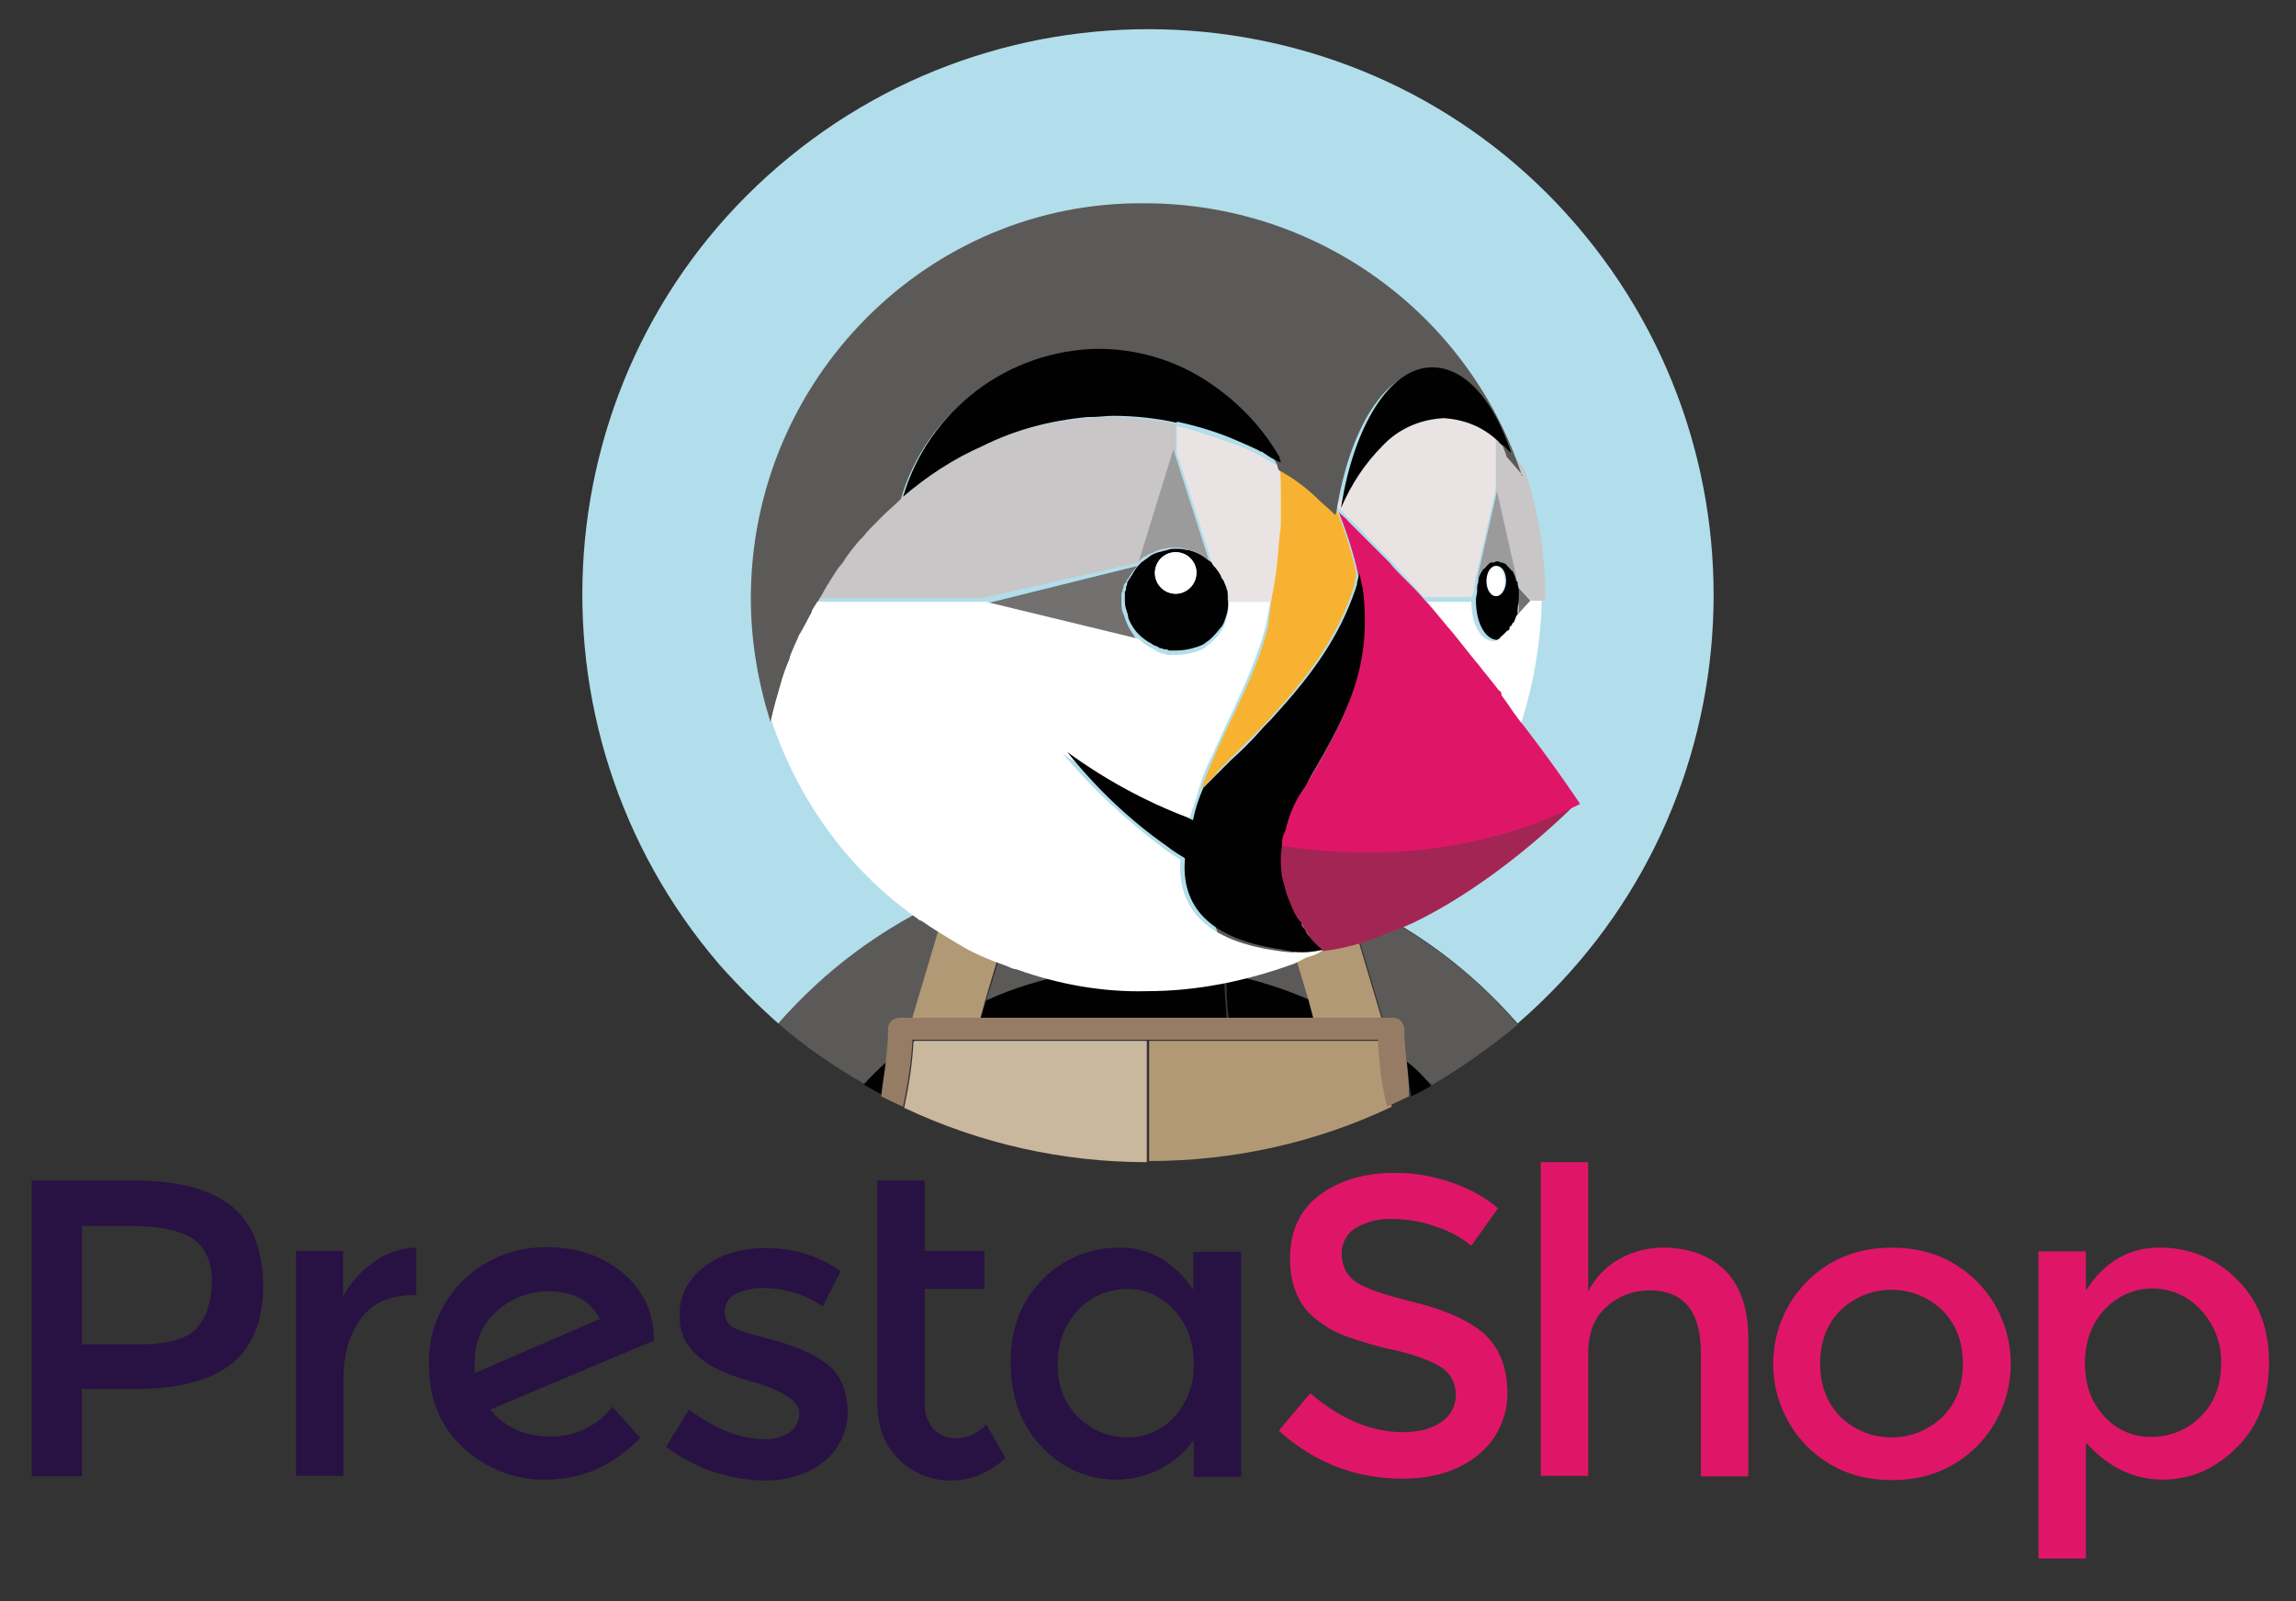<?xml version="1.0" encoding="utf-8"?>
<!-- Generator: Adobe Illustrator 23.0.4, SVG Export Plug-In . SVG Version: 6.00 Build 0)  -->
<svg version="1.1" id="layer" xmlns="http://www.w3.org/2000/svg" xmlns:xlink="http://www.w3.org/1999/xlink" x="0px" y="0px"
	 viewBox="0 0 489 341" style="enable-background:new 0 0 489 341;" xml:space="preserve">
<rect x="0" y="0" width="489" height="341" fill="#333333" stroke="none"/>
<style type="text/css">
	.st0{fill:#281143;}
	.st1{fill:#DF1668;}
	.st2{fill:#B2DEEB;}
	.st3{fill:#5C5A58;}
	.st4{fill:#010101;}
	.st5{fill:#B29975;}
	.st6{fill:#C9B79E;}
	.st7{fill:#967C64;}
	.st8{fill:none;}
	.st9{fill:#C8C6C7;}
	.st10{fill:#727170;}
	.st11{fill:#FFFFFF;}
	.st12{fill:#9C9B9B;}
	.st13{fill:#E9E4E3;}
	.st14{fill:#F8B232;}
	.st15{fill:#A32553;}
</style>
<g id="presta">
	<g id="_Gruppe_">
		<g id="_Gruppe_2">
			<path id="_Zusammengesetzter_Pfad_" class="st0" d="M101.15,292.38c-0.1-0.6-0.1-1.1-0.1-1.7c0-4.9,1.6-8.8,4.9-11.6
				c3-2.7,6.9-4.1,10.9-4.1c5.2,0,8.9,1.9,10.9,5.9L101.15,292.38z M139.25,285.28c0.1-5.5-2.3-10.7-6.6-14.2
				c-4.3-3.6-9.8-5.5-16.3-5.5c-4.1,0-8.2,0.9-11.8,2.8c-3.8,2-7.1,4.9-9.4,8.6c-2.6,4-3.9,8.7-3.8,13.5c0,7.4,2.4,13.3,7.3,17.8
				c4.7,4.4,11,6.9,17.5,6.8c7.8,0,14.5-3,20.2-8.9l-5.9-6.6c-3.2,4.1-8.1,6.4-13.3,6.3c-5.4,0-9.6-1.9-12.8-5.7l34.9-14.7V285.28z"
				/>
			<path id="_Pfad_" class="st0" d="M79.75,268.68c-2.8,1.9-5.1,4.5-6.7,7.4v-9.7h-10v47.9h10.1v-20.5c0-5.5,1.3-9.8,3.8-13.1
				c2.5-3.3,6.2-4.9,11.2-4.9h0.5v-10.1C85.45,265.78,82.35,266.78,79.75,268.68"/>
			<path id="_Pfad_2" class="st0" d="M175.45,289.98c-1.4-1-3-1.8-4.6-2.5c-1.4-0.6-2.9-1.2-4.4-1.6c-1.5-0.5-3.2-0.9-5.1-1.4
				c-1.6-0.4-3.1-0.9-4.6-1.5c-1.5-0.5-2.4-1.9-2.4-3.5c-0.1-1.6,0.8-3.2,2.3-3.9c1.8-0.9,3.8-1.3,5.8-1.3c4.6,0,9,1.3,12.8,3.9
				l3.8-7.5c-4.6-3.2-10.1-4.9-15.7-4.9c-5.6,0-10,1.3-13.5,4.1c-3.4,2.5-5.3,6.5-5.1,10.7c0,6.3,5,10.8,14.9,13.5
				c0.2,0.1,0.6,0.2,1.1,0.3c6.3,1.9,9.5,4.1,9.5,6.5c0,1.6-0.7,3.1-1.9,4c-1.6,1.1-3.5,1.7-5.4,1.6c-5.2,0-10.6-2.1-16.2-6.3
				l-4.9,7.9c3,2.3,6.4,4.1,10,5.3c3.5,1.2,7.2,1.8,10.9,1.9c5.2,0,9.4-1.4,12.8-4.1c3.3-2.7,5.1-6.7,5-11
				C180.25,295.38,178.65,292.08,175.45,289.98"/>
			<path id="_Zusammengesetzter_Pfad_2" class="st0" d="M41.85,282.88c-2.1,2.3-6.2,3.4-12.1,3.4h-12.3v-25.2h10.8
				c5.7,0,10,0.9,12.8,2.7c2.7,1.8,4.1,4.9,4.1,9.2C45.05,277.18,43.95,280.58,41.85,282.88 M49.35,256.88
				c-4.4-3.6-11.4-5.5-20.9-5.5H6.75v63h10.7v-18.6h11.2c9.3,0,16.1-1.8,20.6-5.3c4.5-3.6,6.8-9.1,6.8-16.8
				C55.95,266.08,53.75,260.48,49.35,256.88"/>
			<path id="_Pfad_3" class="st0" d="M203.85,306.28c-1.9,0.1-3.8-0.6-5.1-2c-1.2-1.5-1.9-3.5-1.8-5.5v-24.3h12.7v-8.1h-12.7v-15
				h-10.1v47.3c0,5.1,1.5,9,4.6,12.1c2.9,2.9,6.9,4.5,11,4.5c4.3,0,8.2-1.6,11.7-4.8l-4.1-7.1
				C208.15,305.28,206.05,306.28,203.85,306.28"/>
			<path id="_Zusammengesetzter_Pfad_3" class="st0" d="M250.15,301.68c-2.6,2.9-6.3,4.5-10.1,4.4c-3.9,0-7.6-1.5-10.4-4.3
				c-3-2.9-4.4-6.7-4.4-11.2c-0.1-4.2,1.4-8.4,4.3-11.5c2.6-2.9,6.4-4.6,10.4-4.6c3.9-0.1,7.6,1.6,10.2,4.6c2.8,3,4.1,6.9,4.1,11.5
				C254.35,294.68,252.85,298.68,250.15,301.68 M254.15,274.68c-4.1-6-9.3-9-15.6-9c-6.1-0.1-12.1,2.3-16.4,6.7
				c-4.6,4.5-6.9,10.4-6.9,17.8s2.3,13.5,6.8,18.1c4.1,4.4,9.9,6.9,15.9,6.8c3.1,0,6.2-0.8,9-2.2c2.9-1.5,5.5-3.6,7.3-6.3v7.9h10.1
				v-47.9h-10.2L254.15,274.68z"/>
			<path id="_Zusammengesetzter_Pfad_4" class="st1" d="M413.75,301.68c-6.1,5.9-15.7,5.9-21.8,0c-2.9-3-4.3-6.7-4.3-11.3
				s1.4-8.4,4.3-11.3c6.1-5.9,15.7-5.9,21.8,0c2.9,3,4.3,6.7,4.3,11.3C418.05,294.98,416.65,298.78,413.75,301.68 M402.95,265.68
				c-7.2,0-13.3,2.4-18.1,7.2c-9.6,9.7-9.6,25.4,0,35.1c4.8,4.8,10.8,7.2,18.1,7.2c7.3,0,13.2-2.4,18.1-7.2c9.6-9.7,9.6-25.4,0-35.1
				C416.15,268.08,410.15,265.68,402.95,265.68"/>
			<path id="_Zusammengesetzter_Pfad_5" class="st1" d="M468.65,301.68c-2.7,2.8-6.5,4.3-10.4,4.3c-3.9,0.1-7.5-1.5-10.1-4.4
				c-2.8-3-4.1-6.7-4.1-11.2s1.3-8.4,4.1-11.4c2.6-2.9,6.3-4.6,10.2-4.6c4,0,7.7,1.6,10.4,4.6c2.9,3.1,4.5,7.3,4.3,11.5
				C473.05,295.08,471.55,298.88,468.65,301.68 M476.35,272.38c-4.4-4.4-10.3-6.8-16.5-6.7c-6.4,0-11.6,3-15.6,9.1v-8.3h-10.1v65.4
				h10.1v-24.7c4.8,5.3,10.2,7.9,16.3,7.9s11.3-2.3,15.9-6.9s6.8-10.6,6.8-18.1S480.85,276.78,476.35,272.38"/>
			<path id="_Pfad_4" class="st1" d="M354.15,265.68c-3.3,0-6.6,0.9-9.4,2.5s-5.1,4-6.5,6.9v-27.6h-10.1v66.8h10.1v-25.9
				c0-4.5,1.3-7.9,3.9-10.1c2.5-2.3,5.8-3.5,9.1-3.5c7.3,0,11,4.4,11,13.3v26.3h10.1v-29.5c0-6.2-1.7-11.1-5-14.4
				C364.05,267.28,359.55,265.68,354.15,265.68"/>
			<path id="_Pfad_5" class="st1" d="M316.05,283.98c-3.3-2.8-8.1-5-14.6-6.6s-10.7-3-12.7-4.4c-1.9-1.3-3-3.5-3-5.8
				c-0.1-2.3,1-4.5,3-5.7c2.3-1.3,4.9-2,7.6-1.9c3.2,0,6.4,0.5,9.4,1.6c2.8,0.9,5.4,2.3,7.6,4.1l5.7-8c-3-2.5-6.5-4.4-10.3-5.6
				c-3.9-1.3-7.9-2-12-1.9c-6.2,0-11.5,1.6-15.7,4.7c-4.2,3.1-6.3,7.7-6.3,13.5s1.9,10.1,5.6,13c1.9,1.5,4.1,2.8,6.4,3.6
				c3.4,1.2,7,2.3,10.6,3c4.6,1.1,7.8,2.4,9.8,3.7c1.9,1.3,2.9,3.4,2.9,5.7c0.1,2.3-1.1,4.5-3,5.8c-2,1.4-4.7,2.2-8.2,2.2
				c-6.8,0-13.4-2.8-19.8-8.3l-6.7,8c7.6,6.8,16.4,10.2,26.2,10.2c6.8,0,12.2-1.7,16.3-5.1c4-3.2,6.3-8.2,6.2-13.4
				C320.95,290.88,319.25,286.98,316.05,283.98"/>
		</g>
		<g>
			<path id="_Pfad_6" class="st2" d="M201.94,191.14c1.97-0.74,3.94-1.72,5.9-2.21c2.21-0.74,4.43-1.72,6.64-2.21
				c2.95-0.74,5.66-1.72,8.61-2.21c3.94-0.74,7.87-1.48,11.81-1.97c-2.21,7.13-4.67,14.02-7.38,20.91c0.25,1.23,0.25,2.71,0.25,3.94
				c11.07-2.21,22.14-2.21,33.21,0c0-1.23,0-2.71,0.25-3.94c-2.71-6.89-5.17-14.02-7.38-20.91c3.94,0.49,7.87,1.23,11.81,1.97
				c2.95,0.49,5.9,1.48,8.61,2.21c2.21,0.74,4.43,1.48,6.64,2.21c1.97,0.74,3.94,1.48,5.9,2.21c14.02,6.15,26.32,15.25,36.41,26.82
				c50.43-43.55,55.85-119.57,12.55-170s-119.57-55.85-170-12.55s-55.85,119.57-12.55,170c3.94,4.43,8.12,8.61,12.55,12.55
				C175.86,206.64,188.16,197.54,201.94,191.14z"/>
			<path id="_Pfad_7" class="st3" d="M210.06,213.04c5.66-2.46,11.81-4.43,17.96-5.66c0-1.23,0-2.71-0.25-3.94
				c2.71-6.89,5.17-14.02,7.38-20.91c-3.94,0.49-7.87,1.23-11.81,1.97c-2.95,0.49-5.9,1.48-8.61,2.21
				c-2.21,0.74-4.43,1.48-6.64,2.21l8.86,1.97L210.06,213.04z"/>
			<path id="_Pfad_8" class="st3" d="M189.39,226.08c0.25-2.21,0.49-4.67,0.49-6.89c0-1.23,0.98-2.46,2.21-2.46c0,0,0,0,0.25,0h2.21
				l7.63-25.59c-14.02,6.15-26.32,15.25-36.41,26.82c5.66,4.92,11.81,9.1,18.21,12.79C185.7,229.03,187.42,227.55,189.39,226.08z"/>
			<path id="_Pfad_9" class="st3" d="M286.82,191.14l7.63,25.59h2.21c1.23,0,2.46,0.98,2.46,2.21c0,0,0,0,0,0.25
				c0,2.21,0.25,4.67,0.49,6.89c1.97,1.72,3.69,3.44,5.41,4.92c6.4-3.69,12.55-8.12,18.21-12.79
				C313.39,206.64,300.84,197.54,286.82,191.14z"/>
			<path id="_Pfad_10" class="st3" d="M272.3,190.89l8.61-1.97c-2.21-0.74-4.43-1.72-6.64-2.21c-2.95-0.74-5.66-1.72-8.61-2.21
				c-3.94-0.74-7.87-1.48-11.81-1.97c2.21,7.13,4.67,14.02,7.38,20.91c-0.25,1.23-0.25,2.71-0.25,3.94
				c6.15,1.23,12.05,2.95,17.96,5.66L272.3,190.89z"/>
			<path id="_Pfad_11" class="st4" d="M244.25,216.73h16.98c-0.25-3.2-0.49-6.15-0.49-9.35c-11.07-2.21-22.14-2.21-33.21,0
				c0,3.2,0,6.15-0.49,9.35H244.25z"/>
			<path id="_Pfad_12" class="st4" d="M183.98,231c1.48,0.74,2.95,1.72,4.18,2.21c0.49-2.46,0.74-4.67,0.98-7.38
				C187.18,227.55,185.46,229.27,183.98,231z"/>
			<path id="_Pfad_13" class="st4" d="M208.83,216.73h18.7c0.25-3.2,0.49-6.15,0.49-9.35c-6.15,1.23-12.06,2.95-17.96,5.66
				L208.83,216.73z"/>
			<path id="_Pfad_14" class="st4" d="M299.61,226.08c0.25,2.46,0.49,4.92,0.98,7.38c1.48-0.74,2.95-1.48,4.18-2.21
				C303.3,229.27,301.58,227.55,299.61,226.08z"/>
			<path id="_Pfad_15" class="st4" d="M280.17,216.73l-0.98-3.69c-5.66-2.46-11.81-4.43-17.96-5.66c0,3.2,0,6.15,0.49,9.35H280.17z"
				/>
			<path id="_Pfad_16" class="st5" d="M208.83,216.73l0.98-3.69l6.64-22.14l-8.61-1.97c-1.97,0.74-3.94,1.48-5.9,2.21l-7.63,25.59
				H208.83L208.83,216.73z"/>
			<path id="_Pfad_17" class="st5" d="M278.7,213.04l0.98,3.69h14.52l-7.63-25.59c-1.97-0.74-3.94-1.72-5.9-2.21l-8.61,1.97
				L278.7,213.04z"/>
			<path id="_Pfad_18" class="st6" d="M194.56,221.89L194.56,221.89L194.56,221.89z"/>
			<path id="_Pfad_19" class="st6" d="M244.25,221.65H194.8l-0.25,0.25c-0.25,4.67-0.98,9.35-1.97,14.02
				c16.24,7.63,33.7,11.56,51.66,11.56V221.65L244.25,221.65z"/>
			<path id="_Pfad_20" class="st5" d="M294.44,221.65L294.44,221.65C294.2,221.65,294.2,221.89,294.44,221.65z"/>
			<path id="_Pfad_21" class="st5" d="M294.2,221.65h-49.45v25.59c17.96,0,35.67-3.94,51.66-11.56c-0.98-4.67-1.72-9.35-1.97-14.02
				C294.2,221.89,294.2,221.65,294.2,221.65z"/>
			<path id="_Pfad_22" class="st7" d="M299.61,226.08c-0.25-2.21-0.49-4.67-0.49-6.89c0-1.23-0.98-2.46-2.21-2.46h-0.25H191.61
				c-1.23,0-2.46,0.98-2.46,2.21c0,0,0,0,0,0.25c0,2.21-0.25,4.67-0.49,6.89s-0.74,4.92-0.98,7.38c1.48,0.74,2.95,1.48,4.67,2.21
				c0.98-4.67,1.72-9.35,1.97-14.02v-0.25h99.15v0.25c0.25,4.67,0.74,9.35,1.97,14.02c1.48-0.74,3.2-1.48,4.67-2.21
				C300.1,231,299.85,228.54,299.61,226.08z"/>
			<g id="_Gruppe_3">
				<path id="_Pfad_23" class="st8" d="M285.09,108.48L285.09,108.48c1.72,4.43,3.2,8.86,4.18,13.29v0.98
					c0,0.49-0.25,0.74-0.25,1.23c0.25-0.49,0.25-1.23,0.49-1.97C288.05,117.33,286.82,112.91,285.09,108.48z"/>
				<path id="_Pfad_24" class="st8" d="M321.01,135.05L321.01,135.05L321.01,135.05z"/>
				<path id="_Pfad_25" class="st8" d="M281.16,105.28c-2.71-2.46-5.66-4.43-8.61-6.4l0,0C275.5,100.85,278.45,103.07,281.16,105.28
					z"/>
				<path id="_Pfad_26" class="st8" d="M314.62,140.46L314.62,140.46C314.62,140.71,314.62,140.71,314.62,140.46z"/>
				<path id="_Pfad_27" class="st8" d="M288.78,124.22c0,0.49-0.25,0.74-0.25,0.98C288.54,124.96,288.54,124.47,288.78,124.22z"/>
				<path id="_Pfad_28" class="st8" d="M276.97,168.26c-1.72,2.71-2.95,5.66-3.69,8.61C274.02,173.92,275.25,170.97,276.97,168.26
					c0.49-0.98,1.23-1.97,1.97-2.95C278.2,166.29,277.47,167.28,276.97,168.26z"/>
				<path id="_Pfad_29" class="st8" d="M285.09,108.48c0.25-0.25,0.25-0.49,0.49-0.74l0,0
					C285.34,107.99,285.09,108.23,285.09,108.48c0.74,0.74,1.48,1.23,1.97,1.97C286.57,109.71,285.59,109.22,285.09,108.48z"/>
				<path id="_Pfad_30" class="st8" d="M268.36,96.42c-0.25,0-0.25-0.25-0.49-0.25C268.12,96.42,268.12,96.42,268.36,96.42z"/>
				<path id="_Pfad_31" class="st8" d="M269.1,96.91c0,0-0.25-0.25-0.49-0.25C268.86,96.67,268.86,96.91,269.1,96.91z"/>
				<path id="_Pfad_32" class="st8" d="M319.29,147.1c0.25,0.25,0.25,0.49,0.49,0.74C319.78,147.35,319.54,147.1,319.29,147.1z"/>
				<path id="_Pfad_33" class="st8" d="M273.04,110.45c0,1.23,0,2.46-0.25,3.69C272.79,112.91,272.79,111.68,273.04,110.45z"/>
				<path id="_Pfad_34" class="st8" d="M272.3,98.88c-0.49-0.25-1.72-0.74-2.71-1.48C270.58,97.9,271.81,98.64,272.3,98.88z"/>
				<path id="_Pfad_35" class="st8" d="M269.59,97.41c-0.25-0.25-0.49-0.25-0.74-0.49C269.1,96.91,269.35,97.16,269.59,97.41z"/>
				<path id="_Pfad_36" class="st8" d="M303.54,127.42l0.49,0.49l0,0C303.79,127.91,303.79,127.67,303.54,127.42z"/>
				<path id="_Pfad_37" class="st8" d="M287.06,110.45c1.72,1.48,3.2,2.95,4.67,4.67C290.26,113.4,288.78,111.92,287.06,110.45z"/>
				<path id="_Pfad_38" class="st8" d="M318.55,119.55c0.25,0,0.49,0,0.74,0.25C319.04,119.79,318.8,119.55,318.55,119.55z"/>
				<path id="_Pfad_39" class="st8" d="M319.78,119.79c0.25,0,0.49,0.25,0.74,0.25C320.03,120.04,319.78,120.04,319.78,119.79z"/>
				<path id="_Pfad_40" class="st8" d="M321.5,121.52L321.5,121.52C321.5,121.76,321.5,121.52,321.5,121.52z"/>
				<path id="_Pfad_41" class="st8" d="M315.35,121.76L315.35,121.76L315.35,121.76z"/>
				<path id="_Pfad_42" class="st8" d="M317.57,119.79c0.25,0,0.49-0.25,0.74-0.25C318.31,119.55,318.06,119.79,317.57,119.79z"/>
				<path id="_Pfad_43" class="st8" d="M296.16,119.3l-2.21-2.21C294.69,117.83,295.43,118.56,296.16,119.3z"/>
				<path id="_Pfad_44" class="st8" d="M318.55,93.22L318.55,93.22v11.32l-4.43,19.68l0,0l0,0l4.43-19.68V93.22z"/>
				<path id="_Pfad_45" class="st8" d="M300.1,123.73l-1.23-1.23C299.36,122.75,299.85,123.24,300.1,123.73z"/>
				<path id="_Pfad_46" class="st8" d="M322.73,124.22c0,0.25,0.25,0.25,0.25,0.49l0,0C322.98,124.47,322.73,124.47,322.73,124.22z"
					/>
				<path id="_Pfad_47" class="st8" d="M316.83,120.29c0.25-0.25,0.49-0.25,0.74-0.25C317.08,120.04,316.83,120.04,316.83,120.29z"
					/>
				<path id="_Pfad_48" class="st8" d="M315.85,120.78l0.74-0.74L315.85,120.78z"/>
				<path id="_Pfad_49" class="st8" d="M322.98,131.11L322.98,131.11c-0.25,0.49-0.25,0.74-0.49,1.23
					C322.73,132.1,322.73,131.6,322.98,131.11z"/>
				<path id="_Pfad_50" class="st8" d="M176.11,124.22c0.25-0.25,0.49-0.49,0.49-0.74C176.6,123.73,176.35,123.98,176.11,124.22z"/>
				<path id="_Pfad_51" class="st8" d="M320.52,120.29l0.74,0.74C321.01,120.53,320.77,120.29,320.52,120.29z"/>
				<path id="_Pfad_52" class="st8" d="M179.55,119.06c0-0.25,0.25-0.25,0.25-0.49C179.8,118.81,179.55,119.06,179.55,119.06z"/>
				<path id="_Pfad_53" class="st8" d="M170.69,134.06l-0.74,1.23L170.69,134.06z"/>
				<path id="_Pfad_54" class="st8" d="M187.18,109.95l0.49-0.49C187.92,109.71,187.67,109.71,187.18,109.95z"/>
				<path id="_Pfad_55" class="st8" d="M182.99,114.87c0.25-0.25,0.49-0.49,0.74-0.74C183.49,114.14,183.24,114.38,182.99,114.87z"
					/>
				<path id="_Pfad_56" class="st8" d="M322.73,124.22l-4.43-19.68L322.73,124.22z"/>
				<path id="_Pfad_57" class="st8" d="M247.94,138.98L247.94,138.98L247.94,138.98z"/>
				<path id="_Pfad_58" class="st8" d="M249.17,139.23L249.17,139.23C248.93,138.98,249.17,138.98,249.17,139.23z"/>
				<path id="_Pfad_59" class="st8" d="M173.4,128.65c-0.25,0.49-0.74,0.98-0.74,1.48C172.91,129.64,173.15,129.14,173.4,128.65z"/>
				<path id="_Pfad_60" class="st8" d="M239.33,125.45L239.33,125.45C239.09,125.45,239.33,125.45,239.33,125.45z"/>
				<path id="_Pfad_61" class="st8" d="M321.75,134.06c-0.25,0.25-0.25,0.49-0.49,0.49C321.5,134.31,321.75,134.06,321.75,134.06z"
					/>
				<path id="_Pfad_62" class="st8" d="M239.09,126.44L239.09,126.44C238.84,126.68,239.09,126.68,239.09,126.44z"/>
				<path id="_Pfad_63" class="st8" d="M322.49,132.83c-0.25,0.25-0.25,0.49-0.49,0.74C322.24,133.33,322.49,133.08,322.49,132.83z"
					/>
				<path id="_Pfad_64" class="st3" d="M278.94,199.51c-0.49-0.49-0.74-0.98-0.98-1.48C278.2,198.52,278.45,199.26,278.94,199.51z"
					/>
				<path id="_Pfad_65" class="st5" d="M281.65,202.21L281.65,202.21c-0.98-0.74-1.97-1.72-2.71-2.71l0,0
					C279.68,200.49,280.66,201.47,281.65,202.21z"/>
				<path id="_Pfad_66" class="st9" d="M324.7,100.11L324.7,100.11c-0.98-1.48-1.97-2.71-3.2-3.94l0,0
					c-0.49-0.49-0.98-0.98-1.48-1.48c-0.25-0.25-0.49-0.49-0.74-0.49l-0.74-0.74l0,0v11.07l4.43,19.68l0,0c0,0.25,0,0.25,0.25,0.49
					l2.95,3.2h2.95v-0.74l0,0c0-9.1-1.48-17.96-4.18-26.57l0,0C324.7,100.36,324.7,100.36,324.7,100.11z"/>
				<path id="_Pfad_67" class="st10" d="M323.23,125.95L323.23,125.95c0,0.49,0.25,0.98,0.25,1.72v0.25l0,0v1.72l0,0v0.25
					c0,0.49-0.25,0.98-0.25,1.48l0,0l2.95-3.2l-2.95-3.2l0,0C322.98,124.96,323.23,125.7,323.23,125.95z"/>
				<path id="_Zusammengesetzter_Pfad_6" class="st4" d="M323.23,129.64L323.23,129.64c0-0.74,0.25-0.98,0.25-1.72v-2.21
					c0-0.49-0.25-0.98-0.25-1.48s0-0.25-0.25-0.49c-0.25-0.98-0.49-1.72-0.98-2.46l-0.25-0.25c-0.25-0.25-0.25-0.49-0.49-0.49
					l-0.74-0.74l-0.25-0.25c-0.25-0.25-0.49-0.25-0.74-0.25h0.25c-0.25,0-0.49-0.25-0.74-0.25c-0.25,0-0.49,0-0.74,0.25h-0.25
					c-0.25,0-0.49,0.25-0.49,0.25s-0.25,0-0.25,0.25l-0.74,0.74c-0.25,0.25-0.25,0.49-0.49,0.49l-0.25,0.25
					c-0.49,0.74-0.98,1.48-0.98,2.46v0.25c-0.25,0.49-0.25,0.98-0.25,1.48v0.49c0,0.49-0.25,0.98-0.25,1.72v0.25l0,0
					c0,4.67,1.97,8.36,4.67,8.36c0.49,0,0.74-0.25,1.23-0.49c0,0,0.25,0,0.25-0.25l0,0c0.25,0,0.49-0.25,0.49-0.49l0.25-0.25
					l0.49-0.49c0.25-0.25,0.25-0.49,0.49-0.74c0.25-0.25,0.25-0.25,0.25-0.49s0.25-0.49,0.49-0.74c0,0,0-0.25,0.25-0.25l0,0
					c0.25-0.49,0.25-0.74,0.49-1.23C322.98,130.87,323.23,130.37,323.23,129.64z M318.8,126.93c-0.98,0-1.97-1.48-1.97-3.2
					c0-1.72,0.74-3.2,1.97-3.2s1.97,1.48,1.97,3.2S319.78,126.93,318.8,126.93L318.8,126.93z"/>
				<ellipse id="_Pfad_68" class="st11" cx="318.55" cy="123.73" rx="1.97" ry="3.2"/>
				<path id="_Pfad_69" class="st12" d="M314.37,124.22L314.37,124.22c0.25-0.98,0.49-1.72,0.98-2.46l0.25-0.25
					c0.25-0.25,0.25-0.49,0.49-0.49l0.74-0.74l0.25-0.25c0.25-0.25,0.49-0.25,0.74-0.25h0.25c0.25,0,0.49-0.25,0.74-0.25
					c0.25,0,0.49,0,0.74,0.25h0.25c0.25,0,0.49,0.25,0.74,0.25c0,0,0.25,0,0.25,0.25l0,0l0.74,0.74c0.25,0.25,0.25,0.49,0.49,0.49
					l0.25,0.25c0.49,0.74,0.74,1.48,0.98,2.46l0,0l-4.43-19.68L314.37,124.22L314.37,124.22z"/>
				<path id="_Zusammengesetzter_Pfad_7" class="st4" d="M261.48,127.67v-1.23l0,0c0-0.25,0-0.74-0.25-0.98l0,0
					c0-0.49-0.25-0.74-0.25-0.98l0,0c-0.25-0.49-0.25-0.74-0.49-0.98l0,0c-0.25-0.25-0.49-0.74-0.49-0.98l0,0
					c-0.49-0.98-1.23-1.97-1.97-2.71c-0.98-0.98-2.21-1.72-3.44-2.21l0,0c-0.74-0.25-1.23-0.49-1.97-0.49l0,0
					c-0.74-0.25-1.48-0.25-1.97-0.25c-0.74,0-1.48,0-1.97,0.25l0,0l-1.97,0.49l0,0c-0.74,0.25-1.48,0.49-1.97,0.98l0,0
					c-0.74,0.49-0.98,0.74-1.72,1.23l0,0c-0.74,0.74-1.48,1.72-1.97,2.71l0,0c-0.25,0.25-0.25,0.49-0.49,0.74l0,0
					c-0.25,0.25-0.25,0.49-0.49,0.74v0.25c0,0.25-0.25,0.74-0.25,0.74v0.25c0,0.25,0,0.49-0.25,0.74v1.48c0,0.74,0,1.48,0.25,2.21
					l0,0c0.25,0.74,0.49,1.48,0.49,1.97l0,0c0.49,1.23,1.23,2.46,2.21,3.44c0.74,0.74,1.72,1.48,2.71,1.97l0,0
					c0.25,0.25,0.74,0.49,0.98,0.49l0,0c0.25,0.25,0.74,0.25,0.74,0.49h0.25c0.25,0,0.74,0.25,0.74,0.25h0.25
					c0.25,0,0.49,0,0.74,0.25h1.48c1.48,0,2.95-0.25,4.43-0.74c0.74-0.25,1.48-0.49,1.97-0.98c1.23-0.74,2.21-1.97,3.2-3.2
					c0.49-0.49,0.74-1.23,0.98-1.97C261.48,130.37,261.72,128.9,261.48,127.67L261.48,127.67z M250.4,126.44
					c-2.46,0-4.43-1.97-4.43-4.43c0-2.46,1.97-4.43,4.43-4.43s4.43,1.97,4.43,4.43C254.59,124.47,252.62,126.44,250.4,126.44z"/>
				<circle id="_Pfad_70" class="st11" cx="250.4" cy="122.01" r="4.43"/>
				<path id="_Pfad_71" class="st9" d="M242.53,119.79L242.53,119.79l7.87-23.86v-5.66l0,0c-4.43-0.98-8.86-1.48-13.53-1.48
					c-1.48,0-2.95,0-4.67,0.25h-0.74c-7.87,0.74-15.5,2.71-22.88,5.9c-6.15,2.71-11.81,6.4-16.98,10.82l0,0
					c-1.48,1.23-2.71,2.46-3.94,3.69l-0.49,0.49c-1.23,1.23-2.21,2.46-3.44,3.69c-0.25,0.25-0.49,0.49-0.74,0.74
					c-0.98,1.23-2.21,2.71-3.44,4.18c0,0.25-0.25,0.25-0.25,0.49c-0.98,1.48-1.97,2.71-2.95,4.18c-0.25,0.25-0.49,0.74-0.74,0.74
					c-0.74,1.23-1.48,2.46-1.97,3.44h35.43L242.53,119.79z"/>
				<path id="_Pfad_72" class="st13" d="M272.55,117.09c0-0.74,0.25-1.97,0.25-2.71c0-1.23,0.25-2.46,0.25-3.69V107
					c0-2.46-0.25-4.92-0.25-7.63h-0.25c-0.49-0.25-1.72-0.74-2.71-1.48l0,0c-0.25-0.25-0.49-0.25-0.74-0.49l0,0
					c0,0-0.25-0.25-0.49-0.25l0,0c-0.25,0-0.25-0.25-0.49-0.25c-1.72-0.74-3.2-1.72-4.92-2.21c-4.18-1.48-8.36-2.95-12.55-3.94v5.66
					l7.63,23.86l0,0c0.74,0.74,1.48,1.72,1.97,2.71l0,0c0.25,0.49,0.49,0.74,0.49,0.98l0,0c0.25,0.49,0.25,0.74,0.49,0.98l0,0
					c0.25,0.25,0.25,0.74,0.25,0.98l0,0c0,0.25,0,0.74,0.25,0.98l0,0v1.23h9.59c0.49-3.44,0.98-7.13,1.48-10.58v-0.49H272.55z"/>
				<path id="_Pfad_73" class="st14" d="M261.72,161.86l6.15-6.15c1.23-1.23,2.21-2.21,3.2-3.44c7.87-8.61,13.78-16.73,17.22-27.06
					c0-0.25,0.25-0.74,0.25-0.98v-0.25c0-0.49,0.25-0.74,0.25-1.23v-0.98c-0.98-4.43-2.46-9.1-4.18-13.29l0,0l-0.74-0.74
					c-0.74-0.74-1.97-1.72-2.71-2.46c-2.71-2.46-5.66-4.43-8.61-6.4l0,0c0.25,2.46,0.25,4.92,0.25,7.63v3.69
					c0,1.23,0,2.46-0.25,3.69c0,0.74-0.25,1.97-0.25,2.71v0.25c-0.25,3.44-0.74,7.13-1.48,10.58l-0.74,5.9
					c-2.21,9.35-7.13,17.96-11.07,26.82c-0.98,2.21-1.97,4.67-2.95,7.13c0,0.25-0.25,0.49-0.25,0.74l3.2-3.2
					C259.75,163.59,260.98,162.85,261.72,161.86z"/>
				<path id="_Pfad_74" class="st12" d="M242.53,119.55L242.53,119.55c0.49-0.49,0.98-0.98,1.72-1.23l0,0
					c0.49-0.49,1.23-0.49,1.97-0.98l0,0c0.74-0.25,1.23-0.49,1.97-0.49l0,0c0.74-0.25,1.23-0.25,1.97-0.25s1.48,0,1.97,0.25l0,0
					l1.97,0.49l0,0c1.23,0.49,2.46,1.23,3.44,2.21l0,0l-7.63-23.86L242.53,119.55z"/>
				<path id="_Pfad_75" class="st10" d="M239.83,132.34c-0.25-0.74-0.49-1.48-0.74-1.97l0,0c-0.25-0.74-0.25-1.48-0.25-2.21v-1.48
					c0-0.25,0-0.49,0.25-0.74v-0.25c0-0.25,0.25-0.74,0.25-0.74v-0.25c0-0.25,0.25-0.49,0.49-0.74l0,0
					c0.25-0.49,0.25-0.74,0.49-0.74l0,0c0.49-0.98,1.23-1.97,1.97-2.71l0,0l-32.72,8.12l0,0l32.72,7.87
					C241.06,134.8,240.32,133.57,239.83,132.34L239.83,132.34z"/>
				<path id="_Pfad_76" class="st13" d="M313.88,125.95v-0.49c0-0.49,0.25-0.74,0.25-1.48v-0.25l4.43-19.68V92.73
					c-3.2-2.71-7.13-4.43-11.32-4.67c-4.92,0.25-9.59,2.46-13.04,5.9c-3.69,3.94-6.89,8.36-9.1,13.04
					c-0.25,0.25-0.25,0.49-0.49,0.74c0.74,0.74,1.48,1.23,1.97,1.97c1.72,1.48,3.2,2.95,4.67,4.67l1.97,1.97l2.21,2.21
					c0.98,0.98,1.97,1.97,2.95,3.2l1.23,1.23c0.98,1.23,2.21,2.46,3.2,3.69l0,0l0.49,0.49h10.09v-0.25
					C313.63,126.93,313.63,126.44,313.88,125.95z"/>
				<path id="_Pfad_77" class="st3" d="M168.23,140.21L168.23,140.21c0.49-1.97,1.23-3.44,1.97-4.92l0.74-1.23l1.97-3.69
					c0.25-0.49,0.49-0.98,0.74-1.48c0.25-0.25,0.25-0.49,0.49-0.74c0.74-1.23,1.48-2.46,1.97-3.44c0.25-0.25,0.49-0.74,0.49-0.74
					c0.98-1.48,1.72-2.95,2.95-4.18c0-0.25,0.25-0.25,0.25-0.49c0.98-1.48,1.97-2.71,3.2-4.18c0.25-0.25,0.49-0.49,0.74-0.74
					c0.98-1.23,2.21-2.46,3.44-3.69l0.74-0.74c1.23-1.23,2.71-2.46,3.94-3.69l0,0c5.41-18.45,22.39-31.24,41.58-31.49
					c7.87,0,15.75,2.21,22.39,6.64c6.89,4.18,12.55,10.33,16.24,17.71v0.25c0,0.25,0.25,0.49,0.25,0.74l0,0
					c3.2,1.72,6.15,3.94,8.61,6.4c0.74,0.74,1.97,1.72,2.71,2.46l0.74,0.74l0,0c0-0.25,0.25-0.49,0.25-0.74
					c2.71-17.47,10.33-30.01,19.44-30.01c6.89,0,12.79,7.13,16.73,17.96v0.25l0,0l3.2,3.69l0,0c0,0.25,0,0.49,0.25,0.49l0,0
					l-0.25-0.49c-11.56-34.44-43.79-57.57-80.2-57.57c-46.01-0.49-83.89,37.4-83.89,84.14c0,8.86,1.48,17.71,4.18,26.32l0,0
					l1.97-7.38C166.76,143.9,167.5,141.94,168.23,140.21z"/>
				<path id="_Pfad_78" class="st11" d="M325.93,127.91l-2.95,3.2l0,0c-0.25,0.49-0.25,0.74-0.49,1.23c0,0,0,0.25-0.25,0.25l0,0
					c-0.25,0.25-0.25,0.74-0.49,0.74c-0.25,0-0.25,0.25-0.25,0.49c0,0.25-0.25,0.49-0.49,0.49l-0.74,0.74l-0.25,0.25
					c-0.25,0.25-0.49,0.25-0.49,0.49s-0.25,0-0.25,0.25c-0.49,0.25-0.74,0.49-1.23,0.49c-2.71,0-4.67-3.69-4.67-8.36h-9.84
					c1.97,1.97,3.44,4.18,5.41,6.4l0,0l4.92,6.15l0.25,0.25c1.72,1.97,3.2,3.94,4.67,5.9c0.25,0.25,0.25,0.49,0.49,0.74
					c1.72,1.97,3.2,4.43,4.67,6.4l0,0c2.71-8.36,4.18-17.22,4.43-26.08L325.93,127.91L325.93,127.91z"/>
				<path id="_Pfad_79" class="st4" d="M231.71,88.8h0.74c1.48,0,3.2-0.25,4.67-0.25c4.43,0,9.1,0.49,13.53,1.48l0,0v-0.25
					c4.43,0.98,8.61,2.21,12.55,3.94c1.72,0.74,3.44,1.48,4.92,2.21c0,0,0.25,0.25,0.49,0.25l0,0c0.25,0,0.25,0,0.49,0.25l0,0
					c0.25,0.25,0.49,0.25,0.74,0.49l0,0c0.98,0.74,2.21,1.23,2.71,1.48h0.25c0-0.25-0.25-0.49-0.25-0.74v-0.25
					c-3.94-6.89-9.59-12.55-16.24-16.73c-6.64-4.18-14.52-6.4-22.39-6.4c-19.19,0.25-36.16,13.04-41.58,31.49
					c5.17-4.43,10.82-8.12,16.98-10.82C216.21,91.5,223.83,89.53,231.71,88.8z"/>
				<path id="_Pfad_80" class="st4" d="M294.44,94.95c3.44-3.69,8.12-5.66,13.04-5.9c4.18,0.25,8.12,1.72,11.32,4.67l0,0
					c0.49,0.25,0.49,0.74,0.74,0.74c0.25,0.25,0.49,0.49,0.74,0.49l1.48,1.48l0,0v-0.25c-3.69-11.07-9.84-17.96-16.73-17.96
					c-9.1,0-16.73,12.55-19.44,30.01l0,0C287.8,103.07,290.75,98.64,294.44,94.95z"/>
				<path id="_Pfad_81" class="st11" d="M214.24,205.66c0.74,0.25,1.48,0.74,2.21,0.74c8.86,3.2,18.45,4.92,27.8,4.67
					c10.82,0,21.4-2.21,31.49-5.9c0.49-0.25,0.98-0.49,1.48-0.74c0.74-0.49,1.72-0.74,2.46-0.98s1.48-0.74,1.97-0.98h-0.74
					c-2.95,0.49-5.9,0.49-8.86,0c-17.47-2.46-21.16-10.82-20.67-19.44c-1.23-0.74-2.46-1.48-3.69-2.46
					c-7.87-5.9-15.01-12.55-21.4-20.17c7.87,5.66,16.73,10.33,25.83,14.02c0.49,0.25,0.74,0.25,0.98,0.49
					c0.74-2.46,1.72-4.67,2.21-6.89l0,0c0-0.25,0.25-0.49,0.25-0.74c0.74-2.46,1.72-4.67,2.95-7.13
					c3.94-8.86,8.61-17.47,11.07-26.82l0.98-5.17h-8.86c0,1.48-0.25,2.95-0.74,4.43c-0.25,0.74-0.49,1.23-0.98,1.97
					c-0.74,1.23-1.97,2.21-3.2,3.2c-0.49,0.49-1.23,0.74-1.97,0.98c-1.48,0.49-2.95,0.74-4.43,0.74h-1.48c-0.25,0-0.49,0-0.74-0.25
					h-0.25c-0.25,0-0.74-0.25-0.74-0.25h-0.25c-0.25-0.25-0.74-0.25-0.74-0.49l0,0c-0.49-0.25-0.49-0.25-0.98-0.49l0,0
					c-0.98-0.49-1.97-1.23-2.71-1.97l-32.47-7.87h-35.92c-0.25,0.25-0.25,0.49-0.49,0.74c-0.25,0.49-0.74,0.98-0.74,1.48l-1.97,3.69
					l-0.74,1.23c-0.49,1.72-1.48,3.2-1.97,4.67v0.25c-0.74,1.72-1.48,3.69-1.97,5.66c-0.74,2.46-1.48,4.92-1.97,7.38
					c5.66,16.98,16.24,31.74,30.75,42.07c0.49,0.25,0.74,0.74,1.23,0.74c2.46,1.72,4.92,3.2,7.38,4.67
					C207.1,202.95,210.8,204.43,214.24,205.66z"/>
				<path id="_Pfad_82" class="st15" d="M272.79,179.58c-0.25,0.98-0.25,1.72-0.25,2.71c0,1.48,0,2.95,0.25,4.43
					c0.25,0.98,0.49,1.97,0.74,2.71c0.49,1.23,0.74,2.46,1.23,3.44c0.49,0.98,0.98,2.21,1.72,3.2c0.25,0.25,0.49,0.74,0.74,0.74
					c0.25,0,0.49,0.74,0.74,1.23c0.49,0.49,0.74,0.98,0.98,1.48c0.74,0.98,1.72,1.97,2.71,2.71l0,0v0.25h0.49
					c3.94-0.49,7.63-1.48,11.32-2.95c1.97-0.74,3.69-1.48,5.66-2.21c0.74-0.25,0.98-0.49,1.72-0.74
					c19.44-9.35,35.43-26.08,35.43-26.08C312.16,182.78,288.54,182.04,272.79,179.58z"/>
				<path id="_Pfad_83" class="st1" d="M319.29,147.1c-1.48-1.97-3.2-3.94-4.67-5.9l-0.25-0.25l-4.92-6.15l0,0
					c-1.72-1.97-3.44-4.18-5.41-6.4l-0.49-0.49c-0.98-1.23-2.21-2.46-3.44-3.69l-1.23-1.23c-0.98-0.98-1.97-1.97-2.95-3.2
					l-2.21-2.21l-1.97-1.97c-1.48-1.48-3.2-3.2-4.67-4.67c-0.49-0.74-1.48-1.23-1.97-1.97l0,0c1.72,4.43,3.2,8.86,4.18,13.53
					c0.25,1.23,0.49,2.21,0.74,3.44c1.97,15.75-2.95,26.08-11.07,39.86c-0.49,0.98-1.23,1.97-1.97,2.95
					c-1.72,2.71-2.95,5.66-3.69,8.61c-0.25,0.74-0.49,1.97-0.74,2.71c15.75,2.46,39.61,3.2,63.97-8.86c0,0-4.67-7.13-12.05-16.73
					c-1.72-1.97-3.2-4.43-4.67-6.4C319.78,147.35,319.54,147.1,319.29,147.1z"/>
				<path id="_Pfad_84" class="st4" d="M281.65,202.21c-0.98-0.74-1.97-1.72-2.71-2.71c-0.49-0.49-0.74-0.98-0.98-1.48
					c-0.25-0.49-0.74-0.74-0.74-1.23c0-0.49-0.49-0.74-0.49-0.74c-0.74-0.98-1.23-1.97-1.72-3.2c-0.49-1.23-0.98-2.21-1.23-3.44
					c-0.25-0.74-0.49-1.72-0.74-2.71c-0.25-1.48-0.25-2.95-0.25-4.43c0-0.74,0.25-1.72,0.25-2.71c0-0.98,0.25-1.72,0.74-2.71
					c0.74-3.2,1.97-6.15,3.69-8.61l0,0c0.74-0.98,1.23-1.97,1.72-2.95c8.12-13.78,13.04-23.86,11.07-39.86
					c-0.25-0.98-0.49-2.21-0.74-3.44c-0.25,0.74-0.25,1.48-0.49,1.97v0.25c0,0.49-0.25,0.74-0.25,0.98
					c-3.44,10.33-9.35,18.45-17.22,27.06c-0.98,1.23-2.21,2.21-3.2,3.44c-1.97,2.21-3.94,4.18-6.15,6.15l-2.71,2.71l-3.2,3.2l0,0
					c-0.98,2.21-1.72,4.43-2.21,6.89c-0.49-0.25-0.74-0.25-0.98-0.49c-9.1-3.44-17.71-8.12-25.83-14.02
					c6.15,7.63,13.29,14.52,21.4,20.17c1.23,0.98,2.46,1.72,3.69,2.46c-0.74,8.61,3.2,16.98,20.67,19.44
					C275.99,202.95,278.94,202.95,281.65,202.21C281.65,202.46,281.65,202.46,281.65,202.21z"/>
			</g>
		</g>
	</g>
</g>
</svg>
